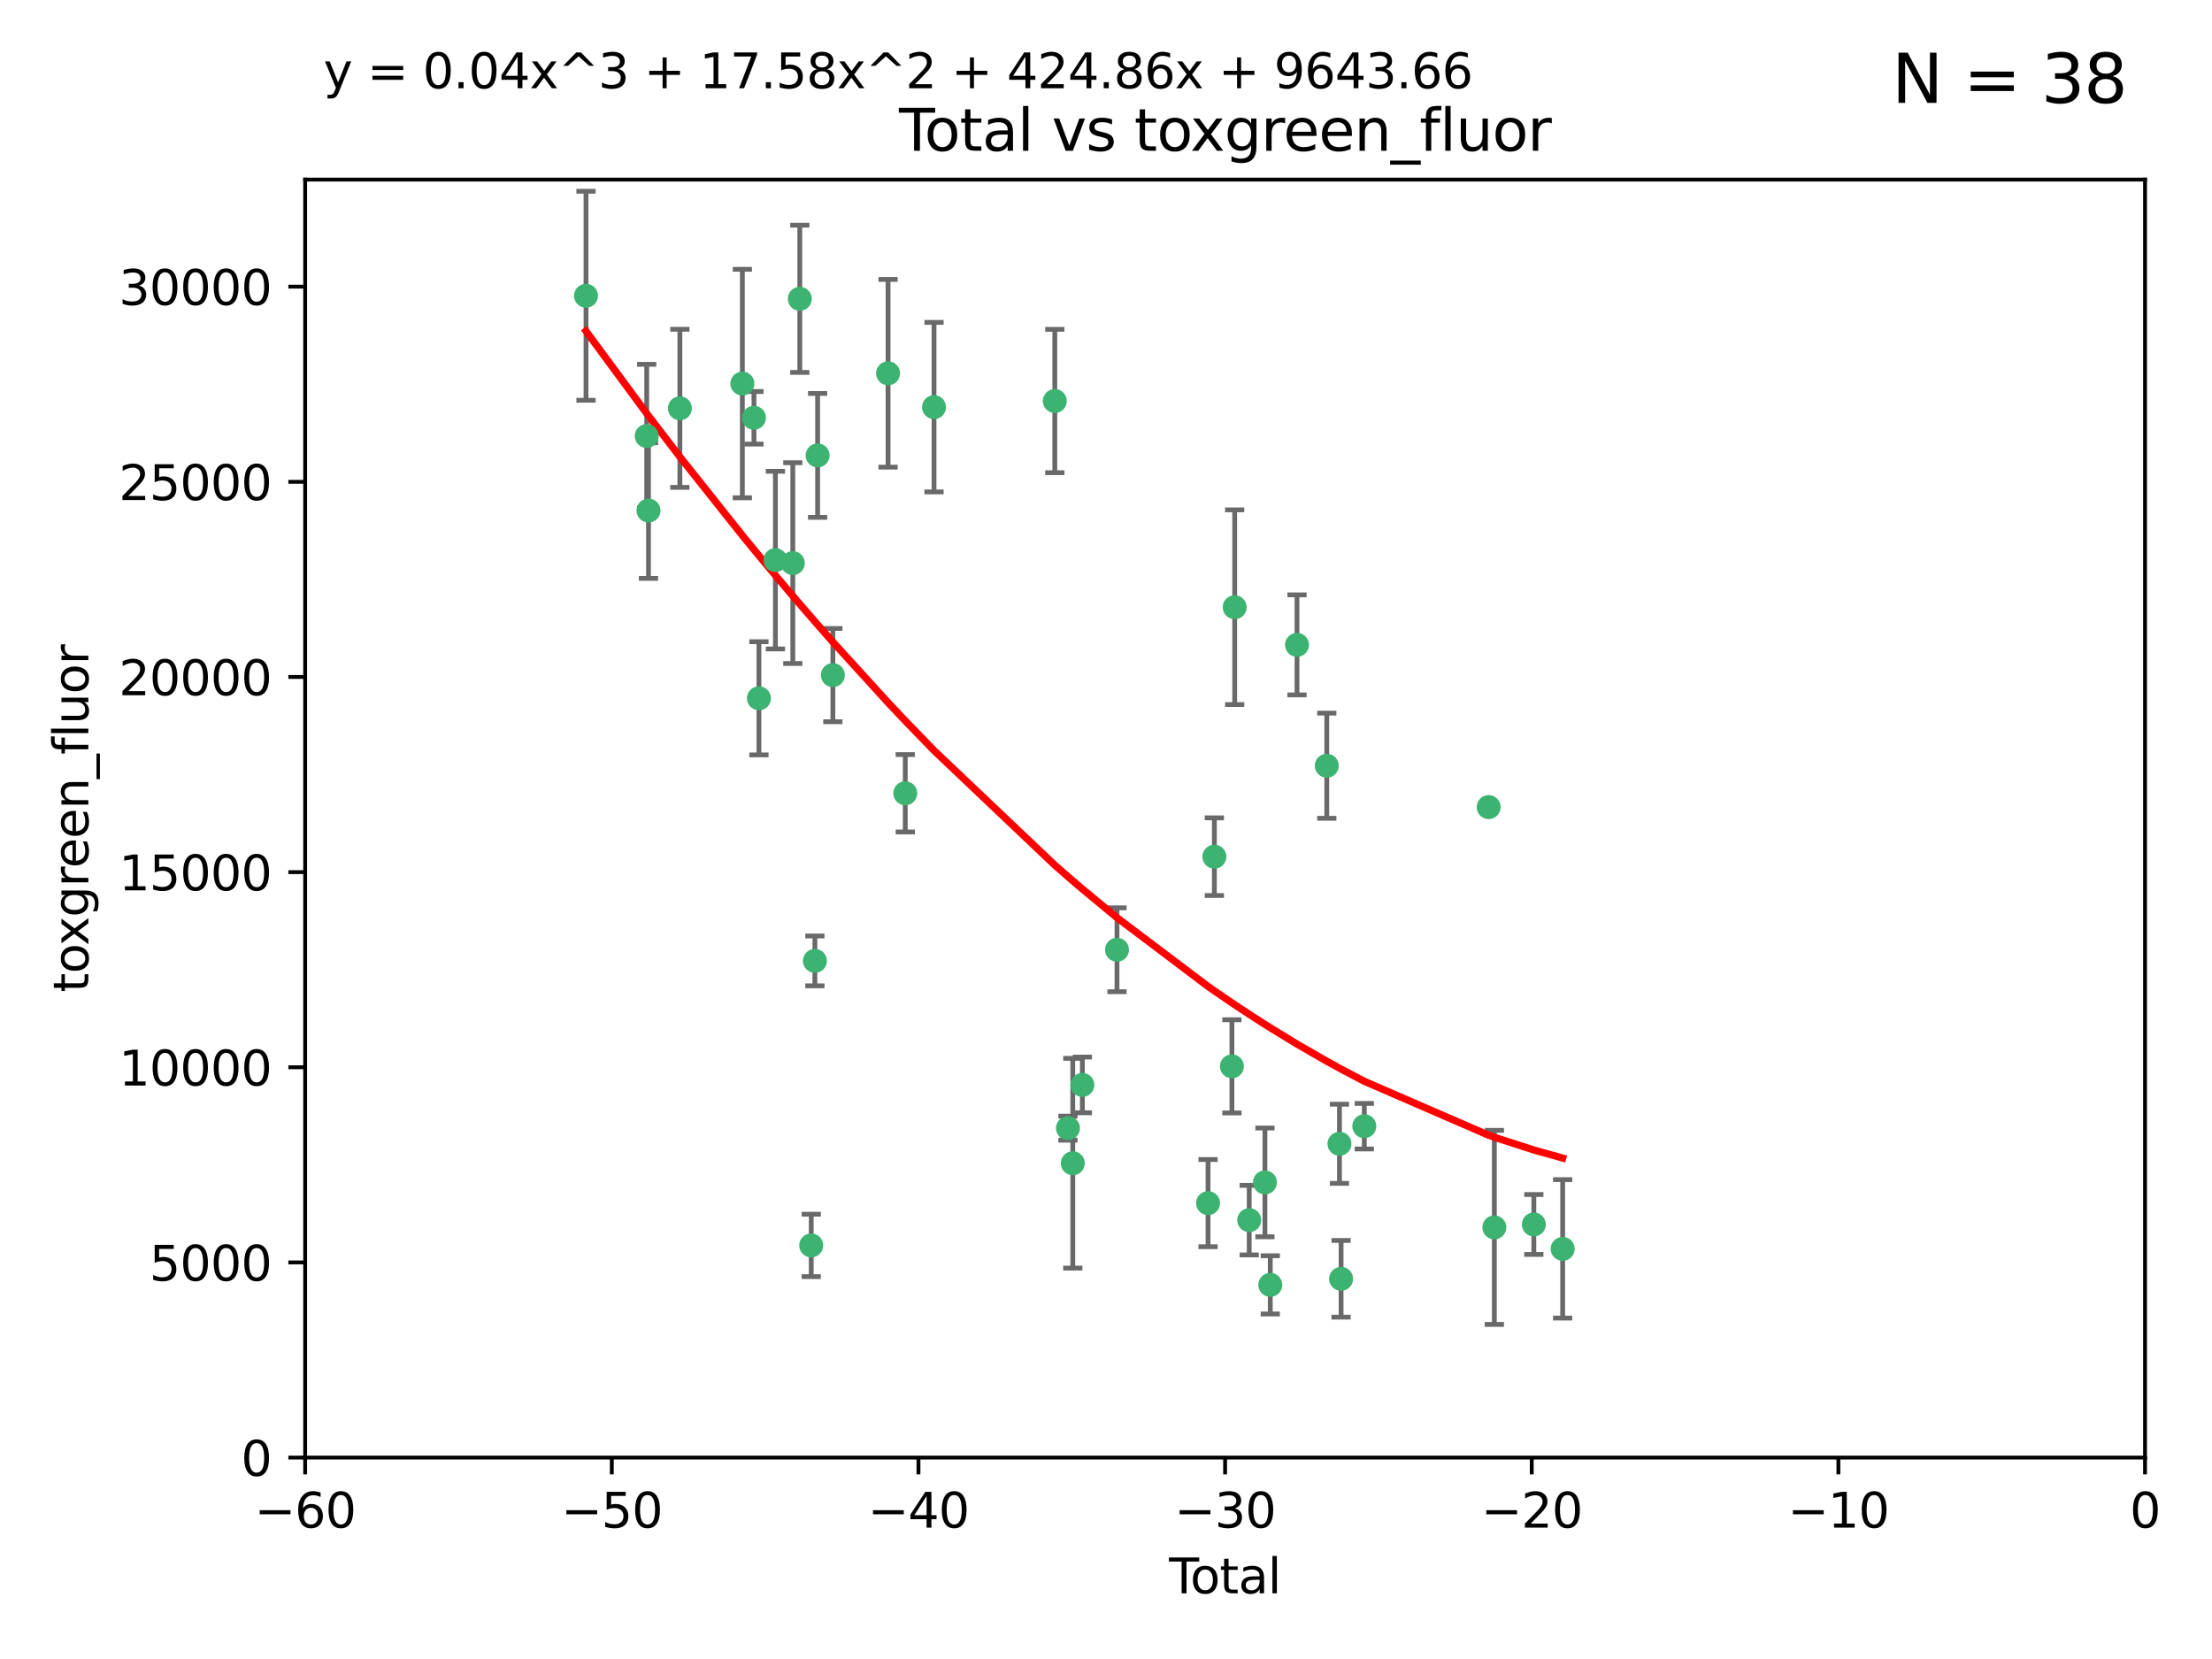 <?xml version="1.0" encoding="utf-8" standalone="no"?>
<!DOCTYPE svg PUBLIC "-//W3C//DTD SVG 1.1//EN"
  "http://www.w3.org/Graphics/SVG/1.1/DTD/svg11.dtd">
<svg xmlns:xlink="http://www.w3.org/1999/xlink" width="460.8pt" height="345.6pt" viewBox="0 0 460.8 345.6" xmlns="http://www.w3.org/2000/svg" version="1.1">
 <defs>
  <style type="text/css">*{stroke-linejoin: round; stroke-linecap: butt}</style>
 </defs>
 <g id="figure_1">
  <g id="patch_1">
   <path d="M 0 345.6 
L 460.8 345.6 
L 460.8 0 
L 0 0 
z
" style="fill: #ffffff"/>
  </g>
  <g id="axes_1">
   <g id="patch_2">
    <path d="M 63.571 303.64 
L 446.85 303.64 
L 446.85 37.411 
L 63.571 37.411 
z
" style="fill: #ffffff"/>
   </g>
   <g id="PathCollection_1">
    <defs>
     <path id="m99e0f5a1e0" d="M 0 1.118 
C 0.297 1.118 0.581 1 0.791 0.791 
C 1 0.581 1.118 0.297 1.118 0 
C 1.118 -0.297 1 -0.581 0.791 -0.791 
C 0.581 -1 0.297 -1.118 0 -1.118 
C -0.297 -1.118 -0.581 -1 -0.791 -0.791 
C -1 -0.581 -1.118 -0.297 -1.118 0 
C -1.118 0.297 -1 0.581 -0.791 0.791 
C -0.581 1 -0.297 1.118 0 1.118 
z
" style="stroke: #3cb371"/>
    </defs>
    <g clip-path="url(#pd83763a453)">
     <use xlink:href="#m99e0f5a1e0" x="122.075" y="61.614" style="fill: #3cb371; stroke: #3cb371"/>
     <use xlink:href="#m99e0f5a1e0" x="134.722" y="90.829" style="fill: #3cb371; stroke: #3cb371"/>
     <use xlink:href="#m99e0f5a1e0" x="135.093" y="106.358" style="fill: #3cb371; stroke: #3cb371"/>
     <use xlink:href="#m99e0f5a1e0" x="141.633" y="85.062" style="fill: #3cb371; stroke: #3cb371"/>
     <use xlink:href="#m99e0f5a1e0" x="154.646" y="79.9" style="fill: #3cb371; stroke: #3cb371"/>
     <use xlink:href="#m99e0f5a1e0" x="157.063" y="87.031" style="fill: #3cb371; stroke: #3cb371"/>
     <use xlink:href="#m99e0f5a1e0" x="158.1" y="145.468" style="fill: #3cb371; stroke: #3cb371"/>
     <use xlink:href="#m99e0f5a1e0" x="161.532" y="116.682" style="fill: #3cb371; stroke: #3cb371"/>
     <use xlink:href="#m99e0f5a1e0" x="165.156" y="117.306" style="fill: #3cb371; stroke: #3cb371"/>
     <use xlink:href="#m99e0f5a1e0" x="166.614" y="62.244" style="fill: #3cb371; stroke: #3cb371"/>
     <use xlink:href="#m99e0f5a1e0" x="168.991" y="259.442" style="fill: #3cb371; stroke: #3cb371"/>
     <use xlink:href="#m99e0f5a1e0" x="169.757" y="200.168" style="fill: #3cb371; stroke: #3cb371"/>
     <use xlink:href="#m99e0f5a1e0" x="170.325" y="94.872" style="fill: #3cb371; stroke: #3cb371"/>
     <use xlink:href="#m99e0f5a1e0" x="173.5" y="140.634" style="fill: #3cb371; stroke: #3cb371"/>
     <use xlink:href="#m99e0f5a1e0" x="185" y="77.763" style="fill: #3cb371; stroke: #3cb371"/>
     <use xlink:href="#m99e0f5a1e0" x="188.583" y="165.251" style="fill: #3cb371; stroke: #3cb371"/>
     <use xlink:href="#m99e0f5a1e0" x="194.574" y="84.817" style="fill: #3cb371; stroke: #3cb371"/>
     <use xlink:href="#m99e0f5a1e0" x="219.736" y="83.54" style="fill: #3cb371; stroke: #3cb371"/>
     <use xlink:href="#m99e0f5a1e0" x="222.475" y="235.012" style="fill: #3cb371; stroke: #3cb371"/>
     <use xlink:href="#m99e0f5a1e0" x="223.48" y="242.324" style="fill: #3cb371; stroke: #3cb371"/>
     <use xlink:href="#m99e0f5a1e0" x="225.479" y="226.007" style="fill: #3cb371; stroke: #3cb371"/>
     <use xlink:href="#m99e0f5a1e0" x="232.69" y="197.854" style="fill: #3cb371; stroke: #3cb371"/>
     <use xlink:href="#m99e0f5a1e0" x="251.658" y="250.635" style="fill: #3cb371; stroke: #3cb371"/>
     <use xlink:href="#m99e0f5a1e0" x="252.974" y="178.461" style="fill: #3cb371; stroke: #3cb371"/>
     <use xlink:href="#m99e0f5a1e0" x="256.629" y="222.137" style="fill: #3cb371; stroke: #3cb371"/>
     <use xlink:href="#m99e0f5a1e0" x="257.207" y="126.494" style="fill: #3cb371; stroke: #3cb371"/>
     <use xlink:href="#m99e0f5a1e0" x="260.237" y="254.176" style="fill: #3cb371; stroke: #3cb371"/>
     <use xlink:href="#m99e0f5a1e0" x="263.509" y="246.318" style="fill: #3cb371; stroke: #3cb371"/>
     <use xlink:href="#m99e0f5a1e0" x="264.621" y="267.658" style="fill: #3cb371; stroke: #3cb371"/>
     <use xlink:href="#m99e0f5a1e0" x="270.19" y="134.337" style="fill: #3cb371; stroke: #3cb371"/>
     <use xlink:href="#m99e0f5a1e0" x="276.393" y="159.514" style="fill: #3cb371; stroke: #3cb371"/>
     <use xlink:href="#m99e0f5a1e0" x="279.035" y="238.271" style="fill: #3cb371; stroke: #3cb371"/>
     <use xlink:href="#m99e0f5a1e0" x="279.372" y="266.399" style="fill: #3cb371; stroke: #3cb371"/>
     <use xlink:href="#m99e0f5a1e0" x="284.209" y="234.61" style="fill: #3cb371; stroke: #3cb371"/>
     <use xlink:href="#m99e0f5a1e0" x="310.117" y="168.134" style="fill: #3cb371; stroke: #3cb371"/>
     <use xlink:href="#m99e0f5a1e0" x="311.3" y="255.69" style="fill: #3cb371; stroke: #3cb371"/>
     <use xlink:href="#m99e0f5a1e0" x="319.527" y="255.08" style="fill: #3cb371; stroke: #3cb371"/>
     <use xlink:href="#m99e0f5a1e0" x="325.532" y="260.159" style="fill: #3cb371; stroke: #3cb371"/>
    </g>
   </g>
   <g id="matplotlib.axis_1">
    <g id="xtick_1">
     <g id="line2d_1">
      <defs>
       <path id="mdeb9ed2f81" d="M 0 0 
L 0 3.5 
" style="stroke: #000000; stroke-width: 0.8"/>
      </defs>
      <g>
       <use xlink:href="#mdeb9ed2f81" x="63.571" y="303.64" style="stroke: #000000; stroke-width: 0.8"/>
      </g>
     </g>
     <g id="text_1">
      <!-- −60 -->
      <g transform="translate(53.019 318.238)scale(0.1 -0.1)">
       <defs>
        <path id="DejaVuSans-2212" d="M 678 2272 
L 4684 2272 
L 4684 1741 
L 678 1741 
L 678 2272 
z
" transform="scale(0.016)"/>
        <path id="DejaVuSans-36" d="M 2113 2584 
Q 1688 2584 1439 2293 
Q 1191 2003 1191 1497 
Q 1191 994 1439 701 
Q 1688 409 2113 409 
Q 2538 409 2786 701 
Q 3034 994 3034 1497 
Q 3034 2003 2786 2293 
Q 2538 2584 2113 2584 
z
M 3366 4563 
L 3366 3988 
Q 3128 4100 2886 4159 
Q 2644 4219 2406 4219 
Q 1781 4219 1451 3797 
Q 1122 3375 1075 2522 
Q 1259 2794 1537 2939 
Q 1816 3084 2150 3084 
Q 2853 3084 3261 2657 
Q 3669 2231 3669 1497 
Q 3669 778 3244 343 
Q 2819 -91 2113 -91 
Q 1303 -91 875 529 
Q 447 1150 447 2328 
Q 447 3434 972 4092 
Q 1497 4750 2381 4750 
Q 2619 4750 2861 4703 
Q 3103 4656 3366 4563 
z
" transform="scale(0.016)"/>
        <path id="DejaVuSans-30" d="M 2034 4250 
Q 1547 4250 1301 3770 
Q 1056 3291 1056 2328 
Q 1056 1369 1301 889 
Q 1547 409 2034 409 
Q 2525 409 2770 889 
Q 3016 1369 3016 2328 
Q 3016 3291 2770 3770 
Q 2525 4250 2034 4250 
z
M 2034 4750 
Q 2819 4750 3233 4129 
Q 3647 3509 3647 2328 
Q 3647 1150 3233 529 
Q 2819 -91 2034 -91 
Q 1250 -91 836 529 
Q 422 1150 422 2328 
Q 422 3509 836 4129 
Q 1250 4750 2034 4750 
z
" transform="scale(0.016)"/>
       </defs>
       <use xlink:href="#DejaVuSans-2212"/>
       <use xlink:href="#DejaVuSans-36" x="83.789"/>
       <use xlink:href="#DejaVuSans-30" x="147.412"/>
      </g>
     </g>
    </g>
    <g id="xtick_2">
     <g id="line2d_2">
      <g>
       <use xlink:href="#mdeb9ed2f81" x="127.451" y="303.64" style="stroke: #000000; stroke-width: 0.8"/>
      </g>
     </g>
     <g id="text_2">
      <!-- −50 -->
      <g transform="translate(116.899 318.238)scale(0.1 -0.1)">
       <defs>
        <path id="DejaVuSans-35" d="M 691 4666 
L 3169 4666 
L 3169 4134 
L 1269 4134 
L 1269 2991 
Q 1406 3038 1543 3061 
Q 1681 3084 1819 3084 
Q 2600 3084 3056 2656 
Q 3513 2228 3513 1497 
Q 3513 744 3044 326 
Q 2575 -91 1722 -91 
Q 1428 -91 1123 -41 
Q 819 9 494 109 
L 494 744 
Q 775 591 1075 516 
Q 1375 441 1709 441 
Q 2250 441 2565 725 
Q 2881 1009 2881 1497 
Q 2881 1984 2565 2268 
Q 2250 2553 1709 2553 
Q 1456 2553 1204 2497 
Q 953 2441 691 2322 
L 691 4666 
z
" transform="scale(0.016)"/>
       </defs>
       <use xlink:href="#DejaVuSans-2212"/>
       <use xlink:href="#DejaVuSans-35" x="83.789"/>
       <use xlink:href="#DejaVuSans-30" x="147.412"/>
      </g>
     </g>
    </g>
    <g id="xtick_3">
     <g id="line2d_3">
      <g>
       <use xlink:href="#mdeb9ed2f81" x="191.331" y="303.64" style="stroke: #000000; stroke-width: 0.8"/>
      </g>
     </g>
     <g id="text_3">
      <!-- −40 -->
      <g transform="translate(180.778 318.238)scale(0.1 -0.1)">
       <defs>
        <path id="DejaVuSans-34" d="M 2419 4116 
L 825 1625 
L 2419 1625 
L 2419 4116 
z
M 2253 4666 
L 3047 4666 
L 3047 1625 
L 3713 1625 
L 3713 1100 
L 3047 1100 
L 3047 0 
L 2419 0 
L 2419 1100 
L 313 1100 
L 313 1709 
L 2253 4666 
z
" transform="scale(0.016)"/>
       </defs>
       <use xlink:href="#DejaVuSans-2212"/>
       <use xlink:href="#DejaVuSans-34" x="83.789"/>
       <use xlink:href="#DejaVuSans-30" x="147.412"/>
      </g>
     </g>
    </g>
    <g id="xtick_4">
     <g id="line2d_4">
      <g>
       <use xlink:href="#mdeb9ed2f81" x="255.211" y="303.64" style="stroke: #000000; stroke-width: 0.8"/>
      </g>
     </g>
     <g id="text_4">
      <!-- −30 -->
      <g transform="translate(244.658 318.238)scale(0.1 -0.1)">
       <defs>
        <path id="DejaVuSans-33" d="M 2597 2516 
Q 3050 2419 3304 2112 
Q 3559 1806 3559 1356 
Q 3559 666 3084 287 
Q 2609 -91 1734 -91 
Q 1441 -91 1130 -33 
Q 819 25 488 141 
L 488 750 
Q 750 597 1062 519 
Q 1375 441 1716 441 
Q 2309 441 2620 675 
Q 2931 909 2931 1356 
Q 2931 1769 2642 2001 
Q 2353 2234 1838 2234 
L 1294 2234 
L 1294 2753 
L 1863 2753 
Q 2328 2753 2575 2939 
Q 2822 3125 2822 3475 
Q 2822 3834 2567 4026 
Q 2313 4219 1838 4219 
Q 1578 4219 1281 4162 
Q 984 4106 628 3988 
L 628 4550 
Q 988 4650 1302 4700 
Q 1616 4750 1894 4750 
Q 2613 4750 3031 4423 
Q 3450 4097 3450 3541 
Q 3450 3153 3228 2886 
Q 3006 2619 2597 2516 
z
" transform="scale(0.016)"/>
       </defs>
       <use xlink:href="#DejaVuSans-2212"/>
       <use xlink:href="#DejaVuSans-33" x="83.789"/>
       <use xlink:href="#DejaVuSans-30" x="147.412"/>
      </g>
     </g>
    </g>
    <g id="xtick_5">
     <g id="line2d_5">
      <g>
       <use xlink:href="#mdeb9ed2f81" x="319.09" y="303.64" style="stroke: #000000; stroke-width: 0.8"/>
      </g>
     </g>
     <g id="text_5">
      <!-- −20 -->
      <g transform="translate(308.538 318.238)scale(0.1 -0.1)">
       <defs>
        <path id="DejaVuSans-32" d="M 1228 531 
L 3431 531 
L 3431 0 
L 469 0 
L 469 531 
Q 828 903 1448 1529 
Q 2069 2156 2228 2338 
Q 2531 2678 2651 2914 
Q 2772 3150 2772 3378 
Q 2772 3750 2511 3984 
Q 2250 4219 1831 4219 
Q 1534 4219 1204 4116 
Q 875 4013 500 3803 
L 500 4441 
Q 881 4594 1212 4672 
Q 1544 4750 1819 4750 
Q 2544 4750 2975 4387 
Q 3406 4025 3406 3419 
Q 3406 3131 3298 2873 
Q 3191 2616 2906 2266 
Q 2828 2175 2409 1742 
Q 1991 1309 1228 531 
z
" transform="scale(0.016)"/>
       </defs>
       <use xlink:href="#DejaVuSans-2212"/>
       <use xlink:href="#DejaVuSans-32" x="83.789"/>
       <use xlink:href="#DejaVuSans-30" x="147.412"/>
      </g>
     </g>
    </g>
    <g id="xtick_6">
     <g id="line2d_6">
      <g>
       <use xlink:href="#mdeb9ed2f81" x="382.97" y="303.64" style="stroke: #000000; stroke-width: 0.8"/>
      </g>
     </g>
     <g id="text_6">
      <!-- −10 -->
      <g transform="translate(372.418 318.238)scale(0.1 -0.1)">
       <defs>
        <path id="DejaVuSans-31" d="M 794 531 
L 1825 531 
L 1825 4091 
L 703 3866 
L 703 4441 
L 1819 4666 
L 2450 4666 
L 2450 531 
L 3481 531 
L 3481 0 
L 794 0 
L 794 531 
z
" transform="scale(0.016)"/>
       </defs>
       <use xlink:href="#DejaVuSans-2212"/>
       <use xlink:href="#DejaVuSans-31" x="83.789"/>
       <use xlink:href="#DejaVuSans-30" x="147.412"/>
      </g>
     </g>
    </g>
    <g id="xtick_7">
     <g id="line2d_7">
      <g>
       <use xlink:href="#mdeb9ed2f81" x="446.85" y="303.64" style="stroke: #000000; stroke-width: 0.8"/>
      </g>
     </g>
     <g id="text_7">
      <!-- 0 -->
      <g transform="translate(443.669 318.238)scale(0.1 -0.1)">
       <use xlink:href="#DejaVuSans-30"/>
      </g>
     </g>
    </g>
    <g id="text_8">
     <!-- Total -->
     <g transform="translate(243.534 331.917)scale(0.1 -0.1)">
      <defs>
       <path id="DejaVuSans-54" d="M -19 4666 
L 3928 4666 
L 3928 4134 
L 2272 4134 
L 2272 0 
L 1638 0 
L 1638 4134 
L -19 4134 
L -19 4666 
z
" transform="scale(0.016)"/>
       <path id="DejaVuSans-6f" d="M 1959 3097 
Q 1497 3097 1228 2736 
Q 959 2375 959 1747 
Q 959 1119 1226 758 
Q 1494 397 1959 397 
Q 2419 397 2687 759 
Q 2956 1122 2956 1747 
Q 2956 2369 2687 2733 
Q 2419 3097 1959 3097 
z
M 1959 3584 
Q 2709 3584 3137 3096 
Q 3566 2609 3566 1747 
Q 3566 888 3137 398 
Q 2709 -91 1959 -91 
Q 1206 -91 779 398 
Q 353 888 353 1747 
Q 353 2609 779 3096 
Q 1206 3584 1959 3584 
z
" transform="scale(0.016)"/>
       <path id="DejaVuSans-74" d="M 1172 4494 
L 1172 3500 
L 2356 3500 
L 2356 3053 
L 1172 3053 
L 1172 1153 
Q 1172 725 1289 603 
Q 1406 481 1766 481 
L 2356 481 
L 2356 0 
L 1766 0 
Q 1100 0 847 248 
Q 594 497 594 1153 
L 594 3053 
L 172 3053 
L 172 3500 
L 594 3500 
L 594 4494 
L 1172 4494 
z
" transform="scale(0.016)"/>
       <path id="DejaVuSans-61" d="M 2194 1759 
Q 1497 1759 1228 1600 
Q 959 1441 959 1056 
Q 959 750 1161 570 
Q 1363 391 1709 391 
Q 2188 391 2477 730 
Q 2766 1069 2766 1631 
L 2766 1759 
L 2194 1759 
z
M 3341 1997 
L 3341 0 
L 2766 0 
L 2766 531 
Q 2569 213 2275 61 
Q 1981 -91 1556 -91 
Q 1019 -91 701 211 
Q 384 513 384 1019 
Q 384 1609 779 1909 
Q 1175 2209 1959 2209 
L 2766 2209 
L 2766 2266 
Q 2766 2663 2505 2880 
Q 2244 3097 1772 3097 
Q 1472 3097 1187 3025 
Q 903 2953 641 2809 
L 641 3341 
Q 956 3463 1253 3523 
Q 1550 3584 1831 3584 
Q 2591 3584 2966 3190 
Q 3341 2797 3341 1997 
z
" transform="scale(0.016)"/>
       <path id="DejaVuSans-6c" d="M 603 4863 
L 1178 4863 
L 1178 0 
L 603 0 
L 603 4863 
z
" transform="scale(0.016)"/>
      </defs>
      <use xlink:href="#DejaVuSans-54"/>
      <use xlink:href="#DejaVuSans-6f" x="44.084"/>
      <use xlink:href="#DejaVuSans-74" x="105.266"/>
      <use xlink:href="#DejaVuSans-61" x="144.475"/>
      <use xlink:href="#DejaVuSans-6c" x="205.754"/>
     </g>
    </g>
   </g>
   <g id="matplotlib.axis_2">
    <g id="ytick_1">
     <g id="line2d_8">
      <defs>
       <path id="mdec8ad4ea9" d="M 0 0 
L -3.5 0 
" style="stroke: #000000; stroke-width: 0.8"/>
      </defs>
      <g>
       <use xlink:href="#mdec8ad4ea9" x="63.571" y="303.64" style="stroke: #000000; stroke-width: 0.8"/>
      </g>
     </g>
     <g id="text_9">
      <!-- 0 -->
      <g transform="translate(50.209 307.439)scale(0.1 -0.1)">
       <use xlink:href="#DejaVuSans-30"/>
      </g>
     </g>
    </g>
    <g id="ytick_2">
     <g id="line2d_9">
      <g>
       <use xlink:href="#mdec8ad4ea9" x="63.571" y="262.986" style="stroke: #000000; stroke-width: 0.8"/>
      </g>
     </g>
     <g id="text_10">
      <!-- 5000 -->
      <g transform="translate(31.121 266.786)scale(0.1 -0.1)">
       <use xlink:href="#DejaVuSans-35"/>
       <use xlink:href="#DejaVuSans-30" x="63.623"/>
       <use xlink:href="#DejaVuSans-30" x="127.246"/>
       <use xlink:href="#DejaVuSans-30" x="190.869"/>
      </g>
     </g>
    </g>
    <g id="ytick_3">
     <g id="line2d_10">
      <g>
       <use xlink:href="#mdec8ad4ea9" x="63.571" y="222.333" style="stroke: #000000; stroke-width: 0.8"/>
      </g>
     </g>
     <g id="text_11">
      <!-- 10000 -->
      <g transform="translate(24.759 226.132)scale(0.1 -0.1)">
       <use xlink:href="#DejaVuSans-31"/>
       <use xlink:href="#DejaVuSans-30" x="63.623"/>
       <use xlink:href="#DejaVuSans-30" x="127.246"/>
       <use xlink:href="#DejaVuSans-30" x="190.869"/>
       <use xlink:href="#DejaVuSans-30" x="254.492"/>
      </g>
     </g>
    </g>
    <g id="ytick_4">
     <g id="line2d_11">
      <g>
       <use xlink:href="#mdec8ad4ea9" x="63.571" y="181.679" style="stroke: #000000; stroke-width: 0.8"/>
      </g>
     </g>
     <g id="text_12">
      <!-- 15000 -->
      <g transform="translate(24.759 185.478)scale(0.1 -0.1)">
       <use xlink:href="#DejaVuSans-31"/>
       <use xlink:href="#DejaVuSans-35" x="63.623"/>
       <use xlink:href="#DejaVuSans-30" x="127.246"/>
       <use xlink:href="#DejaVuSans-30" x="190.869"/>
       <use xlink:href="#DejaVuSans-30" x="254.492"/>
      </g>
     </g>
    </g>
    <g id="ytick_5">
     <g id="line2d_12">
      <g>
       <use xlink:href="#mdec8ad4ea9" x="63.571" y="141.026" style="stroke: #000000; stroke-width: 0.8"/>
      </g>
     </g>
     <g id="text_13">
      <!-- 20000 -->
      <g transform="translate(24.759 144.825)scale(0.1 -0.1)">
       <use xlink:href="#DejaVuSans-32"/>
       <use xlink:href="#DejaVuSans-30" x="63.623"/>
       <use xlink:href="#DejaVuSans-30" x="127.246"/>
       <use xlink:href="#DejaVuSans-30" x="190.869"/>
       <use xlink:href="#DejaVuSans-30" x="254.492"/>
      </g>
     </g>
    </g>
    <g id="ytick_6">
     <g id="line2d_13">
      <g>
       <use xlink:href="#mdec8ad4ea9" x="63.571" y="100.372" style="stroke: #000000; stroke-width: 0.8"/>
      </g>
     </g>
     <g id="text_14">
      <!-- 25000 -->
      <g transform="translate(24.759 104.171)scale(0.1 -0.1)">
       <use xlink:href="#DejaVuSans-32"/>
       <use xlink:href="#DejaVuSans-35" x="63.623"/>
       <use xlink:href="#DejaVuSans-30" x="127.246"/>
       <use xlink:href="#DejaVuSans-30" x="190.869"/>
       <use xlink:href="#DejaVuSans-30" x="254.492"/>
      </g>
     </g>
    </g>
    <g id="ytick_7">
     <g id="line2d_14">
      <g>
       <use xlink:href="#mdec8ad4ea9" x="63.571" y="59.718" style="stroke: #000000; stroke-width: 0.8"/>
      </g>
     </g>
     <g id="text_15">
      <!-- 30000 -->
      <g transform="translate(24.759 63.518)scale(0.1 -0.1)">
       <use xlink:href="#DejaVuSans-33"/>
       <use xlink:href="#DejaVuSans-30" x="63.623"/>
       <use xlink:href="#DejaVuSans-30" x="127.246"/>
       <use xlink:href="#DejaVuSans-30" x="190.869"/>
       <use xlink:href="#DejaVuSans-30" x="254.492"/>
      </g>
     </g>
    </g>
    <g id="text_16">
     <!-- toxgreen_fluor -->
     <g transform="translate(18.401 206.72)rotate(-90)scale(0.1 -0.1)">
      <defs>
       <path id="DejaVuSans-78" d="M 3513 3500 
L 2247 1797 
L 3578 0 
L 2900 0 
L 1881 1375 
L 863 0 
L 184 0 
L 1544 1831 
L 300 3500 
L 978 3500 
L 1906 2253 
L 2834 3500 
L 3513 3500 
z
" transform="scale(0.016)"/>
       <path id="DejaVuSans-67" d="M 2906 1791 
Q 2906 2416 2648 2759 
Q 2391 3103 1925 3103 
Q 1463 3103 1205 2759 
Q 947 2416 947 1791 
Q 947 1169 1205 825 
Q 1463 481 1925 481 
Q 2391 481 2648 825 
Q 2906 1169 2906 1791 
z
M 3481 434 
Q 3481 -459 3084 -895 
Q 2688 -1331 1869 -1331 
Q 1566 -1331 1297 -1286 
Q 1028 -1241 775 -1147 
L 775 -588 
Q 1028 -725 1275 -790 
Q 1522 -856 1778 -856 
Q 2344 -856 2625 -561 
Q 2906 -266 2906 331 
L 2906 616 
Q 2728 306 2450 153 
Q 2172 0 1784 0 
Q 1141 0 747 490 
Q 353 981 353 1791 
Q 353 2603 747 3093 
Q 1141 3584 1784 3584 
Q 2172 3584 2450 3431 
Q 2728 3278 2906 2969 
L 2906 3500 
L 3481 3500 
L 3481 434 
z
" transform="scale(0.016)"/>
       <path id="DejaVuSans-72" d="M 2631 2963 
Q 2534 3019 2420 3045 
Q 2306 3072 2169 3072 
Q 1681 3072 1420 2755 
Q 1159 2438 1159 1844 
L 1159 0 
L 581 0 
L 581 3500 
L 1159 3500 
L 1159 2956 
Q 1341 3275 1631 3429 
Q 1922 3584 2338 3584 
Q 2397 3584 2469 3576 
Q 2541 3569 2628 3553 
L 2631 2963 
z
" transform="scale(0.016)"/>
       <path id="DejaVuSans-65" d="M 3597 1894 
L 3597 1613 
L 953 1613 
Q 991 1019 1311 708 
Q 1631 397 2203 397 
Q 2534 397 2845 478 
Q 3156 559 3463 722 
L 3463 178 
Q 3153 47 2828 -22 
Q 2503 -91 2169 -91 
Q 1331 -91 842 396 
Q 353 884 353 1716 
Q 353 2575 817 3079 
Q 1281 3584 2069 3584 
Q 2775 3584 3186 3129 
Q 3597 2675 3597 1894 
z
M 3022 2063 
Q 3016 2534 2758 2815 
Q 2500 3097 2075 3097 
Q 1594 3097 1305 2825 
Q 1016 2553 972 2059 
L 3022 2063 
z
" transform="scale(0.016)"/>
       <path id="DejaVuSans-6e" d="M 3513 2113 
L 3513 0 
L 2938 0 
L 2938 2094 
Q 2938 2591 2744 2837 
Q 2550 3084 2163 3084 
Q 1697 3084 1428 2787 
Q 1159 2491 1159 1978 
L 1159 0 
L 581 0 
L 581 3500 
L 1159 3500 
L 1159 2956 
Q 1366 3272 1645 3428 
Q 1925 3584 2291 3584 
Q 2894 3584 3203 3211 
Q 3513 2838 3513 2113 
z
" transform="scale(0.016)"/>
       <path id="DejaVuSans-5f" d="M 3263 -1063 
L 3263 -1509 
L -63 -1509 
L -63 -1063 
L 3263 -1063 
z
" transform="scale(0.016)"/>
       <path id="DejaVuSans-66" d="M 2375 4863 
L 2375 4384 
L 1825 4384 
Q 1516 4384 1395 4259 
Q 1275 4134 1275 3809 
L 1275 3500 
L 2222 3500 
L 2222 3053 
L 1275 3053 
L 1275 0 
L 697 0 
L 697 3053 
L 147 3053 
L 147 3500 
L 697 3500 
L 697 3744 
Q 697 4328 969 4595 
Q 1241 4863 1831 4863 
L 2375 4863 
z
" transform="scale(0.016)"/>
       <path id="DejaVuSans-75" d="M 544 1381 
L 544 3500 
L 1119 3500 
L 1119 1403 
Q 1119 906 1312 657 
Q 1506 409 1894 409 
Q 2359 409 2629 706 
Q 2900 1003 2900 1516 
L 2900 3500 
L 3475 3500 
L 3475 0 
L 2900 0 
L 2900 538 
Q 2691 219 2414 64 
Q 2138 -91 1772 -91 
Q 1169 -91 856 284 
Q 544 659 544 1381 
z
M 1991 3584 
L 1991 3584 
z
" transform="scale(0.016)"/>
      </defs>
      <use xlink:href="#DejaVuSans-74"/>
      <use xlink:href="#DejaVuSans-6f" x="39.209"/>
      <use xlink:href="#DejaVuSans-78" x="97.266"/>
      <use xlink:href="#DejaVuSans-67" x="156.445"/>
      <use xlink:href="#DejaVuSans-72" x="219.922"/>
      <use xlink:href="#DejaVuSans-65" x="258.785"/>
      <use xlink:href="#DejaVuSans-65" x="320.309"/>
      <use xlink:href="#DejaVuSans-6e" x="381.832"/>
      <use xlink:href="#DejaVuSans-5f" x="445.211"/>
      <use xlink:href="#DejaVuSans-66" x="495.211"/>
      <use xlink:href="#DejaVuSans-6c" x="530.416"/>
      <use xlink:href="#DejaVuSans-75" x="558.199"/>
      <use xlink:href="#DejaVuSans-6f" x="621.578"/>
      <use xlink:href="#DejaVuSans-72" x="682.76"/>
     </g>
    </g>
   </g>
   <g id="LineCollection_1">
    <path d="M 122.075 83.38 
L 122.075 39.848 
" clip-path="url(#pd83763a453)" style="fill: none; stroke: #696969"/>
    <path d="M 134.722 105.759 
L 134.722 75.9 
" clip-path="url(#pd83763a453)" style="fill: none; stroke: #696969"/>
    <path d="M 135.093 120.489 
L 135.093 92.227 
" clip-path="url(#pd83763a453)" style="fill: none; stroke: #696969"/>
    <path d="M 141.633 101.528 
L 141.633 68.595 
" clip-path="url(#pd83763a453)" style="fill: none; stroke: #696969"/>
    <path d="M 154.646 103.698 
L 154.646 56.102 
" clip-path="url(#pd83763a453)" style="fill: none; stroke: #696969"/>
    <path d="M 157.063 92.506 
L 157.063 81.557 
" clip-path="url(#pd83763a453)" style="fill: none; stroke: #696969"/>
    <path d="M 158.1 157.254 
L 158.1 133.683 
" clip-path="url(#pd83763a453)" style="fill: none; stroke: #696969"/>
    <path d="M 161.532 135.19 
L 161.532 98.175 
" clip-path="url(#pd83763a453)" style="fill: none; stroke: #696969"/>
    <path d="M 165.156 138.218 
L 165.156 96.393 
" clip-path="url(#pd83763a453)" style="fill: none; stroke: #696969"/>
    <path d="M 166.614 77.579 
L 166.614 46.91 
" clip-path="url(#pd83763a453)" style="fill: none; stroke: #696969"/>
    <path d="M 168.991 265.941 
L 168.991 252.944 
" clip-path="url(#pd83763a453)" style="fill: none; stroke: #696969"/>
    <path d="M 169.757 205.359 
L 169.757 194.977 
" clip-path="url(#pd83763a453)" style="fill: none; stroke: #696969"/>
    <path d="M 170.325 107.775 
L 170.325 81.969 
" clip-path="url(#pd83763a453)" style="fill: none; stroke: #696969"/>
    <path d="M 173.5 150.349 
L 173.5 130.92 
" clip-path="url(#pd83763a453)" style="fill: none; stroke: #696969"/>
    <path d="M 185 97.317 
L 185 58.209 
" clip-path="url(#pd83763a453)" style="fill: none; stroke: #696969"/>
    <path d="M 188.583 173.31 
L 188.583 157.193 
" clip-path="url(#pd83763a453)" style="fill: none; stroke: #696969"/>
    <path d="M 194.574 102.476 
L 194.574 67.157 
" clip-path="url(#pd83763a453)" style="fill: none; stroke: #696969"/>
    <path d="M 219.736 98.468 
L 219.736 68.613 
" clip-path="url(#pd83763a453)" style="fill: none; stroke: #696969"/>
    <path d="M 222.475 237.516 
L 222.475 232.507 
" clip-path="url(#pd83763a453)" style="fill: none; stroke: #696969"/>
    <path d="M 223.48 264.166 
L 223.48 220.481 
" clip-path="url(#pd83763a453)" style="fill: none; stroke: #696969"/>
    <path d="M 225.479 231.811 
L 225.479 220.203 
" clip-path="url(#pd83763a453)" style="fill: none; stroke: #696969"/>
    <path d="M 232.69 206.59 
L 232.69 189.118 
" clip-path="url(#pd83763a453)" style="fill: none; stroke: #696969"/>
    <path d="M 251.658 259.717 
L 251.658 241.553 
" clip-path="url(#pd83763a453)" style="fill: none; stroke: #696969"/>
    <path d="M 252.974 186.549 
L 252.974 170.372 
" clip-path="url(#pd83763a453)" style="fill: none; stroke: #696969"/>
    <path d="M 256.629 231.84 
L 256.629 212.434 
" clip-path="url(#pd83763a453)" style="fill: none; stroke: #696969"/>
    <path d="M 257.207 146.774 
L 257.207 106.214 
" clip-path="url(#pd83763a453)" style="fill: none; stroke: #696969"/>
    <path d="M 260.237 261.425 
L 260.237 246.927 
" clip-path="url(#pd83763a453)" style="fill: none; stroke: #696969"/>
    <path d="M 263.509 257.644 
L 263.509 234.991 
" clip-path="url(#pd83763a453)" style="fill: none; stroke: #696969"/>
    <path d="M 264.621 273.726 
L 264.621 261.589 
" clip-path="url(#pd83763a453)" style="fill: none; stroke: #696969"/>
    <path d="M 270.19 144.76 
L 270.19 123.915 
" clip-path="url(#pd83763a453)" style="fill: none; stroke: #696969"/>
    <path d="M 276.393 170.467 
L 276.393 148.56 
" clip-path="url(#pd83763a453)" style="fill: none; stroke: #696969"/>
    <path d="M 279.035 246.513 
L 279.035 230.028 
" clip-path="url(#pd83763a453)" style="fill: none; stroke: #696969"/>
    <path d="M 279.372 274.385 
L 279.372 258.414 
" clip-path="url(#pd83763a453)" style="fill: none; stroke: #696969"/>
    <path d="M 284.209 239.354 
L 284.209 229.865 
" clip-path="url(#pd83763a453)" style="fill: none; stroke: #696969"/>
    <path d="M 310.117 168.892 
L 310.117 167.376 
" clip-path="url(#pd83763a453)" style="fill: none; stroke: #696969"/>
    <path d="M 311.3 275.904 
L 311.3 235.477 
" clip-path="url(#pd83763a453)" style="fill: none; stroke: #696969"/>
    <path d="M 319.527 261.323 
L 319.527 248.837 
" clip-path="url(#pd83763a453)" style="fill: none; stroke: #696969"/>
    <path d="M 325.532 274.58 
L 325.532 245.738 
" clip-path="url(#pd83763a453)" style="fill: none; stroke: #696969"/>
   </g>
   <g id="line2d_15">
    <defs>
     <path id="m3e8f744f2b" d="M 2 0 
L -2 -0 
" style="stroke: #696969"/>
    </defs>
    <g clip-path="url(#pd83763a453)">
     <use xlink:href="#m3e8f744f2b" x="122.075" y="83.38" style="fill: #696969; stroke: #696969"/>
     <use xlink:href="#m3e8f744f2b" x="134.722" y="105.759" style="fill: #696969; stroke: #696969"/>
     <use xlink:href="#m3e8f744f2b" x="135.093" y="120.489" style="fill: #696969; stroke: #696969"/>
     <use xlink:href="#m3e8f744f2b" x="141.633" y="101.528" style="fill: #696969; stroke: #696969"/>
     <use xlink:href="#m3e8f744f2b" x="154.646" y="103.698" style="fill: #696969; stroke: #696969"/>
     <use xlink:href="#m3e8f744f2b" x="157.063" y="92.506" style="fill: #696969; stroke: #696969"/>
     <use xlink:href="#m3e8f744f2b" x="158.1" y="157.254" style="fill: #696969; stroke: #696969"/>
     <use xlink:href="#m3e8f744f2b" x="161.532" y="135.19" style="fill: #696969; stroke: #696969"/>
     <use xlink:href="#m3e8f744f2b" x="165.156" y="138.218" style="fill: #696969; stroke: #696969"/>
     <use xlink:href="#m3e8f744f2b" x="166.614" y="77.579" style="fill: #696969; stroke: #696969"/>
     <use xlink:href="#m3e8f744f2b" x="168.991" y="265.941" style="fill: #696969; stroke: #696969"/>
     <use xlink:href="#m3e8f744f2b" x="169.757" y="205.359" style="fill: #696969; stroke: #696969"/>
     <use xlink:href="#m3e8f744f2b" x="170.325" y="107.775" style="fill: #696969; stroke: #696969"/>
     <use xlink:href="#m3e8f744f2b" x="173.5" y="150.349" style="fill: #696969; stroke: #696969"/>
     <use xlink:href="#m3e8f744f2b" x="185" y="97.317" style="fill: #696969; stroke: #696969"/>
     <use xlink:href="#m3e8f744f2b" x="188.583" y="173.31" style="fill: #696969; stroke: #696969"/>
     <use xlink:href="#m3e8f744f2b" x="194.574" y="102.476" style="fill: #696969; stroke: #696969"/>
     <use xlink:href="#m3e8f744f2b" x="219.736" y="98.468" style="fill: #696969; stroke: #696969"/>
     <use xlink:href="#m3e8f744f2b" x="222.475" y="237.516" style="fill: #696969; stroke: #696969"/>
     <use xlink:href="#m3e8f744f2b" x="223.48" y="264.166" style="fill: #696969; stroke: #696969"/>
     <use xlink:href="#m3e8f744f2b" x="225.479" y="231.811" style="fill: #696969; stroke: #696969"/>
     <use xlink:href="#m3e8f744f2b" x="232.69" y="206.59" style="fill: #696969; stroke: #696969"/>
     <use xlink:href="#m3e8f744f2b" x="251.658" y="259.717" style="fill: #696969; stroke: #696969"/>
     <use xlink:href="#m3e8f744f2b" x="252.974" y="186.549" style="fill: #696969; stroke: #696969"/>
     <use xlink:href="#m3e8f744f2b" x="256.629" y="231.84" style="fill: #696969; stroke: #696969"/>
     <use xlink:href="#m3e8f744f2b" x="257.207" y="146.774" style="fill: #696969; stroke: #696969"/>
     <use xlink:href="#m3e8f744f2b" x="260.237" y="261.425" style="fill: #696969; stroke: #696969"/>
     <use xlink:href="#m3e8f744f2b" x="263.509" y="257.644" style="fill: #696969; stroke: #696969"/>
     <use xlink:href="#m3e8f744f2b" x="264.621" y="273.726" style="fill: #696969; stroke: #696969"/>
     <use xlink:href="#m3e8f744f2b" x="270.19" y="144.76" style="fill: #696969; stroke: #696969"/>
     <use xlink:href="#m3e8f744f2b" x="276.393" y="170.467" style="fill: #696969; stroke: #696969"/>
     <use xlink:href="#m3e8f744f2b" x="279.035" y="246.513" style="fill: #696969; stroke: #696969"/>
     <use xlink:href="#m3e8f744f2b" x="279.372" y="274.385" style="fill: #696969; stroke: #696969"/>
     <use xlink:href="#m3e8f744f2b" x="284.209" y="239.354" style="fill: #696969; stroke: #696969"/>
     <use xlink:href="#m3e8f744f2b" x="310.117" y="168.892" style="fill: #696969; stroke: #696969"/>
     <use xlink:href="#m3e8f744f2b" x="311.3" y="275.904" style="fill: #696969; stroke: #696969"/>
     <use xlink:href="#m3e8f744f2b" x="319.527" y="261.323" style="fill: #696969; stroke: #696969"/>
     <use xlink:href="#m3e8f744f2b" x="325.532" y="274.58" style="fill: #696969; stroke: #696969"/>
    </g>
   </g>
   <g id="line2d_16">
    <g clip-path="url(#pd83763a453)">
     <use xlink:href="#m3e8f744f2b" x="122.075" y="39.848" style="fill: #696969; stroke: #696969"/>
     <use xlink:href="#m3e8f744f2b" x="134.722" y="75.9" style="fill: #696969; stroke: #696969"/>
     <use xlink:href="#m3e8f744f2b" x="135.093" y="92.227" style="fill: #696969; stroke: #696969"/>
     <use xlink:href="#m3e8f744f2b" x="141.633" y="68.595" style="fill: #696969; stroke: #696969"/>
     <use xlink:href="#m3e8f744f2b" x="154.646" y="56.102" style="fill: #696969; stroke: #696969"/>
     <use xlink:href="#m3e8f744f2b" x="157.063" y="81.557" style="fill: #696969; stroke: #696969"/>
     <use xlink:href="#m3e8f744f2b" x="158.1" y="133.683" style="fill: #696969; stroke: #696969"/>
     <use xlink:href="#m3e8f744f2b" x="161.532" y="98.175" style="fill: #696969; stroke: #696969"/>
     <use xlink:href="#m3e8f744f2b" x="165.156" y="96.393" style="fill: #696969; stroke: #696969"/>
     <use xlink:href="#m3e8f744f2b" x="166.614" y="46.91" style="fill: #696969; stroke: #696969"/>
     <use xlink:href="#m3e8f744f2b" x="168.991" y="252.944" style="fill: #696969; stroke: #696969"/>
     <use xlink:href="#m3e8f744f2b" x="169.757" y="194.977" style="fill: #696969; stroke: #696969"/>
     <use xlink:href="#m3e8f744f2b" x="170.325" y="81.969" style="fill: #696969; stroke: #696969"/>
     <use xlink:href="#m3e8f744f2b" x="173.5" y="130.92" style="fill: #696969; stroke: #696969"/>
     <use xlink:href="#m3e8f744f2b" x="185" y="58.209" style="fill: #696969; stroke: #696969"/>
     <use xlink:href="#m3e8f744f2b" x="188.583" y="157.193" style="fill: #696969; stroke: #696969"/>
     <use xlink:href="#m3e8f744f2b" x="194.574" y="67.157" style="fill: #696969; stroke: #696969"/>
     <use xlink:href="#m3e8f744f2b" x="219.736" y="68.613" style="fill: #696969; stroke: #696969"/>
     <use xlink:href="#m3e8f744f2b" x="222.475" y="232.507" style="fill: #696969; stroke: #696969"/>
     <use xlink:href="#m3e8f744f2b" x="223.48" y="220.481" style="fill: #696969; stroke: #696969"/>
     <use xlink:href="#m3e8f744f2b" x="225.479" y="220.203" style="fill: #696969; stroke: #696969"/>
     <use xlink:href="#m3e8f744f2b" x="232.69" y="189.118" style="fill: #696969; stroke: #696969"/>
     <use xlink:href="#m3e8f744f2b" x="251.658" y="241.553" style="fill: #696969; stroke: #696969"/>
     <use xlink:href="#m3e8f744f2b" x="252.974" y="170.372" style="fill: #696969; stroke: #696969"/>
     <use xlink:href="#m3e8f744f2b" x="256.629" y="212.434" style="fill: #696969; stroke: #696969"/>
     <use xlink:href="#m3e8f744f2b" x="257.207" y="106.214" style="fill: #696969; stroke: #696969"/>
     <use xlink:href="#m3e8f744f2b" x="260.237" y="246.927" style="fill: #696969; stroke: #696969"/>
     <use xlink:href="#m3e8f744f2b" x="263.509" y="234.991" style="fill: #696969; stroke: #696969"/>
     <use xlink:href="#m3e8f744f2b" x="264.621" y="261.589" style="fill: #696969; stroke: #696969"/>
     <use xlink:href="#m3e8f744f2b" x="270.19" y="123.915" style="fill: #696969; stroke: #696969"/>
     <use xlink:href="#m3e8f744f2b" x="276.393" y="148.56" style="fill: #696969; stroke: #696969"/>
     <use xlink:href="#m3e8f744f2b" x="279.035" y="230.028" style="fill: #696969; stroke: #696969"/>
     <use xlink:href="#m3e8f744f2b" x="279.372" y="258.414" style="fill: #696969; stroke: #696969"/>
     <use xlink:href="#m3e8f744f2b" x="284.209" y="229.865" style="fill: #696969; stroke: #696969"/>
     <use xlink:href="#m3e8f744f2b" x="310.117" y="167.376" style="fill: #696969; stroke: #696969"/>
     <use xlink:href="#m3e8f744f2b" x="311.3" y="235.477" style="fill: #696969; stroke: #696969"/>
     <use xlink:href="#m3e8f744f2b" x="319.527" y="248.837" style="fill: #696969; stroke: #696969"/>
     <use xlink:href="#m3e8f744f2b" x="325.532" y="245.738" style="fill: #696969; stroke: #696969"/>
    </g>
   </g>
   <g id="line2d_17">
    <path d="M 122.075 68.977 
L 134.722 86.132 
L 135.093 86.623 
L 141.633 95.172 
L 154.646 111.545 
L 157.063 114.492 
L 158.1 115.747 
L 161.532 119.862 
L 165.156 124.142 
L 166.614 125.845 
L 168.991 128.596 
L 169.757 129.477 
L 170.325 130.128 
L 173.5 133.737 
L 185 146.367 
L 188.583 150.159 
L 194.574 156.348 
L 219.736 180.231 
L 222.475 182.622 
L 223.48 183.489 
L 225.479 185.197 
L 232.69 191.172 
L 251.658 205.495 
L 252.974 206.412 
L 256.629 208.91 
L 257.207 209.298 
L 260.237 211.299 
L 263.509 213.402 
L 264.621 214.102 
L 270.19 217.501 
L 276.393 221.073 
L 279.035 222.526 
L 279.372 222.708 
L 284.209 225.252 
L 310.117 236.493 
L 311.3 236.91 
L 319.527 239.567 
L 325.532 241.244 
" clip-path="url(#pd83763a453)" style="fill: none; stroke: #ff0000; stroke-width: 1.5; stroke-linecap: square"/>
   </g>
   <g id="line2d_18">
    <defs>
     <path id="m9a00358770" d="M 0 2 
C 0.53 2 1.039 1.789 1.414 1.414 
C 1.789 1.039 2 0.53 2 0 
C 2 -0.53 1.789 -1.039 1.414 -1.414 
C 1.039 -1.789 0.53 -2 0 -2 
C -0.53 -2 -1.039 -1.789 -1.414 -1.414 
C -1.789 -1.039 -2 -0.53 -2 0 
C -2 0.53 -1.789 1.039 -1.414 1.414 
C -1.039 1.789 -0.53 2 0 2 
z
" style="stroke: #3cb371"/>
    </defs>
    <g clip-path="url(#pd83763a453)">
     <use xlink:href="#m9a00358770" x="122.075" y="61.614" style="fill: #3cb371; stroke: #3cb371"/>
     <use xlink:href="#m9a00358770" x="134.722" y="90.829" style="fill: #3cb371; stroke: #3cb371"/>
     <use xlink:href="#m9a00358770" x="135.093" y="106.358" style="fill: #3cb371; stroke: #3cb371"/>
     <use xlink:href="#m9a00358770" x="141.633" y="85.062" style="fill: #3cb371; stroke: #3cb371"/>
     <use xlink:href="#m9a00358770" x="154.646" y="79.9" style="fill: #3cb371; stroke: #3cb371"/>
     <use xlink:href="#m9a00358770" x="157.063" y="87.031" style="fill: #3cb371; stroke: #3cb371"/>
     <use xlink:href="#m9a00358770" x="158.1" y="145.468" style="fill: #3cb371; stroke: #3cb371"/>
     <use xlink:href="#m9a00358770" x="161.532" y="116.682" style="fill: #3cb371; stroke: #3cb371"/>
     <use xlink:href="#m9a00358770" x="165.156" y="117.306" style="fill: #3cb371; stroke: #3cb371"/>
     <use xlink:href="#m9a00358770" x="166.614" y="62.244" style="fill: #3cb371; stroke: #3cb371"/>
     <use xlink:href="#m9a00358770" x="168.991" y="259.442" style="fill: #3cb371; stroke: #3cb371"/>
     <use xlink:href="#m9a00358770" x="169.757" y="200.168" style="fill: #3cb371; stroke: #3cb371"/>
     <use xlink:href="#m9a00358770" x="170.325" y="94.872" style="fill: #3cb371; stroke: #3cb371"/>
     <use xlink:href="#m9a00358770" x="173.5" y="140.634" style="fill: #3cb371; stroke: #3cb371"/>
     <use xlink:href="#m9a00358770" x="185" y="77.763" style="fill: #3cb371; stroke: #3cb371"/>
     <use xlink:href="#m9a00358770" x="188.583" y="165.251" style="fill: #3cb371; stroke: #3cb371"/>
     <use xlink:href="#m9a00358770" x="194.574" y="84.817" style="fill: #3cb371; stroke: #3cb371"/>
     <use xlink:href="#m9a00358770" x="219.736" y="83.54" style="fill: #3cb371; stroke: #3cb371"/>
     <use xlink:href="#m9a00358770" x="222.475" y="235.012" style="fill: #3cb371; stroke: #3cb371"/>
     <use xlink:href="#m9a00358770" x="223.48" y="242.324" style="fill: #3cb371; stroke: #3cb371"/>
     <use xlink:href="#m9a00358770" x="225.479" y="226.007" style="fill: #3cb371; stroke: #3cb371"/>
     <use xlink:href="#m9a00358770" x="232.69" y="197.854" style="fill: #3cb371; stroke: #3cb371"/>
     <use xlink:href="#m9a00358770" x="251.658" y="250.635" style="fill: #3cb371; stroke: #3cb371"/>
     <use xlink:href="#m9a00358770" x="252.974" y="178.461" style="fill: #3cb371; stroke: #3cb371"/>
     <use xlink:href="#m9a00358770" x="256.629" y="222.137" style="fill: #3cb371; stroke: #3cb371"/>
     <use xlink:href="#m9a00358770" x="257.207" y="126.494" style="fill: #3cb371; stroke: #3cb371"/>
     <use xlink:href="#m9a00358770" x="260.237" y="254.176" style="fill: #3cb371; stroke: #3cb371"/>
     <use xlink:href="#m9a00358770" x="263.509" y="246.318" style="fill: #3cb371; stroke: #3cb371"/>
     <use xlink:href="#m9a00358770" x="264.621" y="267.658" style="fill: #3cb371; stroke: #3cb371"/>
     <use xlink:href="#m9a00358770" x="270.19" y="134.337" style="fill: #3cb371; stroke: #3cb371"/>
     <use xlink:href="#m9a00358770" x="276.393" y="159.514" style="fill: #3cb371; stroke: #3cb371"/>
     <use xlink:href="#m9a00358770" x="279.035" y="238.271" style="fill: #3cb371; stroke: #3cb371"/>
     <use xlink:href="#m9a00358770" x="279.372" y="266.399" style="fill: #3cb371; stroke: #3cb371"/>
     <use xlink:href="#m9a00358770" x="284.209" y="234.61" style="fill: #3cb371; stroke: #3cb371"/>
     <use xlink:href="#m9a00358770" x="310.117" y="168.134" style="fill: #3cb371; stroke: #3cb371"/>
     <use xlink:href="#m9a00358770" x="311.3" y="255.69" style="fill: #3cb371; stroke: #3cb371"/>
     <use xlink:href="#m9a00358770" x="319.527" y="255.08" style="fill: #3cb371; stroke: #3cb371"/>
     <use xlink:href="#m9a00358770" x="325.532" y="260.159" style="fill: #3cb371; stroke: #3cb371"/>
    </g>
   </g>
   <g id="patch_3">
    <path d="M 63.571 303.64 
L 63.571 37.411 
" style="fill: none; stroke: #000000; stroke-width: 0.8; stroke-linejoin: miter; stroke-linecap: square"/>
   </g>
   <g id="patch_4">
    <path d="M 446.85 303.64 
L 446.85 37.411 
" style="fill: none; stroke: #000000; stroke-width: 0.8; stroke-linejoin: miter; stroke-linecap: square"/>
   </g>
   <g id="patch_5">
    <path d="M 63.571 303.64 
L 446.85 303.64 
" style="fill: none; stroke: #000000; stroke-width: 0.8; stroke-linejoin: miter; stroke-linecap: square"/>
   </g>
   <g id="patch_6">
    <path d="M 63.571 37.411 
L 446.85 37.411 
" style="fill: none; stroke: #000000; stroke-width: 0.8; stroke-linejoin: miter; stroke-linecap: square"/>
   </g>
   <g id="text_17">
    <!-- N = 38 -->
    <g transform="translate(394.098 21.426)scale(0.14 -0.14)">
     <defs>
      <path id="DejaVuSans-4e" d="M 628 4666 
L 1478 4666 
L 3547 763 
L 3547 4666 
L 4159 4666 
L 4159 0 
L 3309 0 
L 1241 3903 
L 1241 0 
L 628 0 
L 628 4666 
z
" transform="scale(0.016)"/>
      <path id="DejaVuSans-20" transform="scale(0.016)"/>
      <path id="DejaVuSans-3d" d="M 678 2906 
L 4684 2906 
L 4684 2381 
L 678 2381 
L 678 2906 
z
M 678 1631 
L 4684 1631 
L 4684 1100 
L 678 1100 
L 678 1631 
z
" transform="scale(0.016)"/>
      <path id="DejaVuSans-38" d="M 2034 2216 
Q 1584 2216 1326 1975 
Q 1069 1734 1069 1313 
Q 1069 891 1326 650 
Q 1584 409 2034 409 
Q 2484 409 2743 651 
Q 3003 894 3003 1313 
Q 3003 1734 2745 1975 
Q 2488 2216 2034 2216 
z
M 1403 2484 
Q 997 2584 770 2862 
Q 544 3141 544 3541 
Q 544 4100 942 4425 
Q 1341 4750 2034 4750 
Q 2731 4750 3128 4425 
Q 3525 4100 3525 3541 
Q 3525 3141 3298 2862 
Q 3072 2584 2669 2484 
Q 3125 2378 3379 2068 
Q 3634 1759 3634 1313 
Q 3634 634 3220 271 
Q 2806 -91 2034 -91 
Q 1263 -91 848 271 
Q 434 634 434 1313 
Q 434 1759 690 2068 
Q 947 2378 1403 2484 
z
M 1172 3481 
Q 1172 3119 1398 2916 
Q 1625 2713 2034 2713 
Q 2441 2713 2670 2916 
Q 2900 3119 2900 3481 
Q 2900 3844 2670 4047 
Q 2441 4250 2034 4250 
Q 1625 4250 1398 4047 
Q 1172 3844 1172 3481 
z
" transform="scale(0.016)"/>
     </defs>
     <use xlink:href="#DejaVuSans-4e"/>
     <use xlink:href="#DejaVuSans-20" x="74.805"/>
     <use xlink:href="#DejaVuSans-3d" x="106.592"/>
     <use xlink:href="#DejaVuSans-20" x="190.381"/>
     <use xlink:href="#DejaVuSans-33" x="222.168"/>
     <use xlink:href="#DejaVuSans-38" x="285.791"/>
    </g>
   </g>
   <g id="text_18">
    <!-- y = 0.04x^3 + 17.58x^2 + 424.86x + 9643.66 -->
    <g transform="translate(67.404 18.387)scale(0.1 -0.1)">
     <defs>
      <path id="DejaVuSans-79" d="M 2059 -325 
Q 1816 -950 1584 -1140 
Q 1353 -1331 966 -1331 
L 506 -1331 
L 506 -850 
L 844 -850 
Q 1081 -850 1212 -737 
Q 1344 -625 1503 -206 
L 1606 56 
L 191 3500 
L 800 3500 
L 1894 763 
L 2988 3500 
L 3597 3500 
L 2059 -325 
z
" transform="scale(0.016)"/>
      <path id="DejaVuSans-2e" d="M 684 794 
L 1344 794 
L 1344 0 
L 684 0 
L 684 794 
z
" transform="scale(0.016)"/>
      <path id="DejaVuSans-5e" d="M 2988 4666 
L 4684 2925 
L 4056 2925 
L 2681 4159 
L 1306 2925 
L 678 2925 
L 2375 4666 
L 2988 4666 
z
" transform="scale(0.016)"/>
      <path id="DejaVuSans-2b" d="M 2944 4013 
L 2944 2272 
L 4684 2272 
L 4684 1741 
L 2944 1741 
L 2944 0 
L 2419 0 
L 2419 1741 
L 678 1741 
L 678 2272 
L 2419 2272 
L 2419 4013 
L 2944 4013 
z
" transform="scale(0.016)"/>
      <path id="DejaVuSans-37" d="M 525 4666 
L 3525 4666 
L 3525 4397 
L 1831 0 
L 1172 0 
L 2766 4134 
L 525 4134 
L 525 4666 
z
" transform="scale(0.016)"/>
      <path id="DejaVuSans-39" d="M 703 97 
L 703 672 
Q 941 559 1184 500 
Q 1428 441 1663 441 
Q 2288 441 2617 861 
Q 2947 1281 2994 2138 
Q 2813 1869 2534 1725 
Q 2256 1581 1919 1581 
Q 1219 1581 811 2004 
Q 403 2428 403 3163 
Q 403 3881 828 4315 
Q 1253 4750 1959 4750 
Q 2769 4750 3195 4129 
Q 3622 3509 3622 2328 
Q 3622 1225 3098 567 
Q 2575 -91 1691 -91 
Q 1453 -91 1209 -44 
Q 966 3 703 97 
z
M 1959 2075 
Q 2384 2075 2632 2365 
Q 2881 2656 2881 3163 
Q 2881 3666 2632 3958 
Q 2384 4250 1959 4250 
Q 1534 4250 1286 3958 
Q 1038 3666 1038 3163 
Q 1038 2656 1286 2365 
Q 1534 2075 1959 2075 
z
" transform="scale(0.016)"/>
     </defs>
     <use xlink:href="#DejaVuSans-79"/>
     <use xlink:href="#DejaVuSans-20" x="59.18"/>
     <use xlink:href="#DejaVuSans-3d" x="90.967"/>
     <use xlink:href="#DejaVuSans-20" x="174.756"/>
     <use xlink:href="#DejaVuSans-30" x="206.543"/>
     <use xlink:href="#DejaVuSans-2e" x="270.166"/>
     <use xlink:href="#DejaVuSans-30" x="301.953"/>
     <use xlink:href="#DejaVuSans-34" x="365.576"/>
     <use xlink:href="#DejaVuSans-78" x="429.199"/>
     <use xlink:href="#DejaVuSans-5e" x="488.379"/>
     <use xlink:href="#DejaVuSans-33" x="572.168"/>
     <use xlink:href="#DejaVuSans-20" x="635.791"/>
     <use xlink:href="#DejaVuSans-2b" x="667.578"/>
     <use xlink:href="#DejaVuSans-20" x="751.367"/>
     <use xlink:href="#DejaVuSans-31" x="783.154"/>
     <use xlink:href="#DejaVuSans-37" x="846.777"/>
     <use xlink:href="#DejaVuSans-2e" x="910.4"/>
     <use xlink:href="#DejaVuSans-35" x="942.188"/>
     <use xlink:href="#DejaVuSans-38" x="1005.811"/>
     <use xlink:href="#DejaVuSans-78" x="1069.434"/>
     <use xlink:href="#DejaVuSans-5e" x="1128.613"/>
     <use xlink:href="#DejaVuSans-32" x="1212.402"/>
     <use xlink:href="#DejaVuSans-20" x="1276.025"/>
     <use xlink:href="#DejaVuSans-2b" x="1307.812"/>
     <use xlink:href="#DejaVuSans-20" x="1391.602"/>
     <use xlink:href="#DejaVuSans-34" x="1423.389"/>
     <use xlink:href="#DejaVuSans-32" x="1487.012"/>
     <use xlink:href="#DejaVuSans-34" x="1550.635"/>
     <use xlink:href="#DejaVuSans-2e" x="1614.258"/>
     <use xlink:href="#DejaVuSans-38" x="1646.045"/>
     <use xlink:href="#DejaVuSans-36" x="1709.668"/>
     <use xlink:href="#DejaVuSans-78" x="1773.291"/>
     <use xlink:href="#DejaVuSans-20" x="1832.471"/>
     <use xlink:href="#DejaVuSans-2b" x="1864.258"/>
     <use xlink:href="#DejaVuSans-20" x="1948.047"/>
     <use xlink:href="#DejaVuSans-39" x="1979.834"/>
     <use xlink:href="#DejaVuSans-36" x="2043.457"/>
     <use xlink:href="#DejaVuSans-34" x="2107.08"/>
     <use xlink:href="#DejaVuSans-33" x="2170.703"/>
     <use xlink:href="#DejaVuSans-2e" x="2234.326"/>
     <use xlink:href="#DejaVuSans-36" x="2266.113"/>
     <use xlink:href="#DejaVuSans-36" x="2329.736"/>
    </g>
   </g>
   <g id="text_19">
    <!-- Total vs toxgreen_fluor -->
    <g transform="translate(187.275 31.411)scale(0.12 -0.12)">
     <defs>
      <path id="DejaVuSans-76" d="M 191 3500 
L 800 3500 
L 1894 563 
L 2988 3500 
L 3597 3500 
L 2284 0 
L 1503 0 
L 191 3500 
z
" transform="scale(0.016)"/>
      <path id="DejaVuSans-73" d="M 2834 3397 
L 2834 2853 
Q 2591 2978 2328 3040 
Q 2066 3103 1784 3103 
Q 1356 3103 1142 2972 
Q 928 2841 928 2578 
Q 928 2378 1081 2264 
Q 1234 2150 1697 2047 
L 1894 2003 
Q 2506 1872 2764 1633 
Q 3022 1394 3022 966 
Q 3022 478 2636 193 
Q 2250 -91 1575 -91 
Q 1294 -91 989 -36 
Q 684 19 347 128 
L 347 722 
Q 666 556 975 473 
Q 1284 391 1588 391 
Q 1994 391 2212 530 
Q 2431 669 2431 922 
Q 2431 1156 2273 1281 
Q 2116 1406 1581 1522 
L 1381 1569 
Q 847 1681 609 1914 
Q 372 2147 372 2553 
Q 372 3047 722 3315 
Q 1072 3584 1716 3584 
Q 2034 3584 2315 3537 
Q 2597 3491 2834 3397 
z
" transform="scale(0.016)"/>
     </defs>
     <use xlink:href="#DejaVuSans-54"/>
     <use xlink:href="#DejaVuSans-6f" x="44.084"/>
     <use xlink:href="#DejaVuSans-74" x="105.266"/>
     <use xlink:href="#DejaVuSans-61" x="144.475"/>
     <use xlink:href="#DejaVuSans-6c" x="205.754"/>
     <use xlink:href="#DejaVuSans-20" x="233.537"/>
     <use xlink:href="#DejaVuSans-76" x="265.324"/>
     <use xlink:href="#DejaVuSans-73" x="324.504"/>
     <use xlink:href="#DejaVuSans-20" x="376.604"/>
     <use xlink:href="#DejaVuSans-74" x="408.391"/>
     <use xlink:href="#DejaVuSans-6f" x="447.6"/>
     <use xlink:href="#DejaVuSans-78" x="505.656"/>
     <use xlink:href="#DejaVuSans-67" x="564.836"/>
     <use xlink:href="#DejaVuSans-72" x="628.312"/>
     <use xlink:href="#DejaVuSans-65" x="667.176"/>
     <use xlink:href="#DejaVuSans-65" x="728.699"/>
     <use xlink:href="#DejaVuSans-6e" x="790.223"/>
     <use xlink:href="#DejaVuSans-5f" x="853.602"/>
     <use xlink:href="#DejaVuSans-66" x="903.602"/>
     <use xlink:href="#DejaVuSans-6c" x="938.807"/>
     <use xlink:href="#DejaVuSans-75" x="966.59"/>
     <use xlink:href="#DejaVuSans-6f" x="1029.969"/>
     <use xlink:href="#DejaVuSans-72" x="1091.15"/>
    </g>
   </g>
  </g>
 </g>
 <defs>
  <clipPath id="pd83763a453">
   <rect x="63.571" y="37.411" width="383.279" height="266.229"/>
  </clipPath>
 </defs>
</svg>
